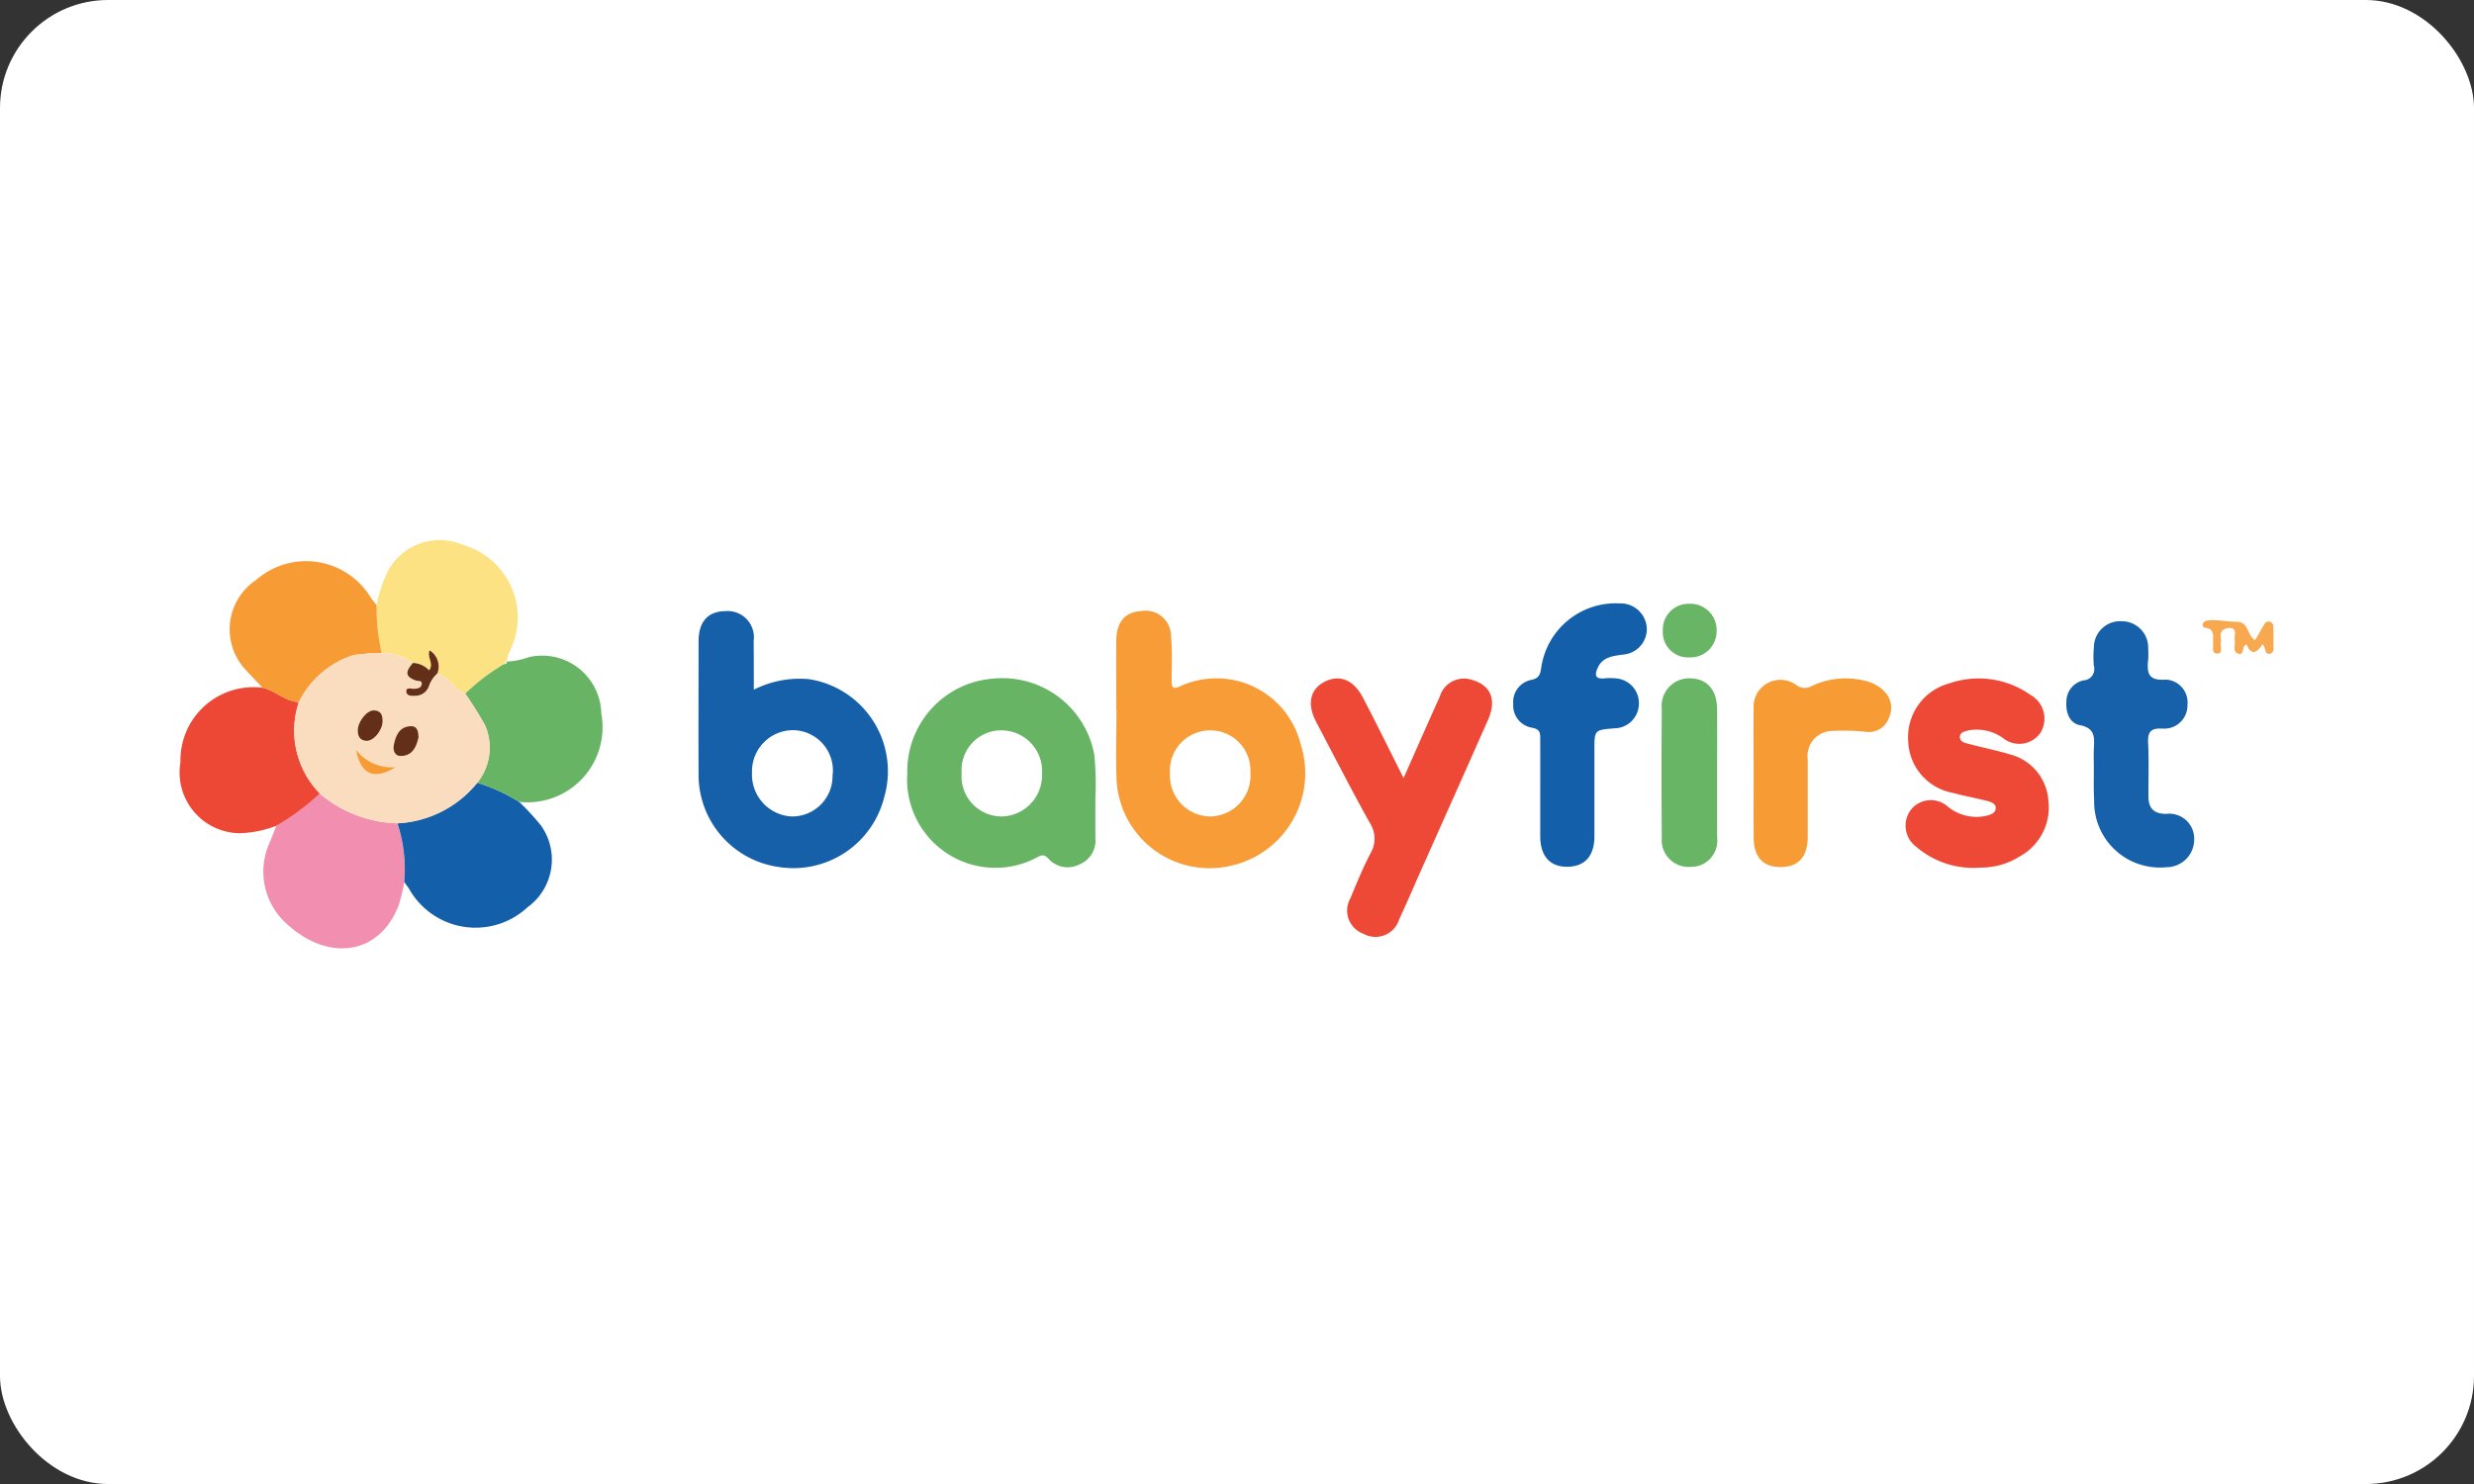 <svg xmlns="http://www.w3.org/2000/svg" width="68.681" height="41.209" viewBox="0 0 68.681 41.209">
  <rect x="0" y="0" width="68.681" height="41.209" fill="#333333" stroke="none"/>
  <g id="Grupo_20624" data-name="Grupo 20624" transform="translate(-628 -1777)">
    <rect id="Rectángulo_18557" data-name="Rectángulo 18557" width="68.681" height="41.209" rx="3" transform="translate(628 1777)" fill="#fff"/>
    <g id="Grupo_20623" data-name="Grupo 20623" transform="translate(633 1792)">
      <g id="Grupo_18628" data-name="Grupo 18628" transform="translate(14.388 1.76)">
        <path id="Trazado_25840" data-name="Trazado 25840" d="M-584.7-355.186a2.806,2.806,0,0,1,1.538-.292,2.587,2.587,0,0,1,2.081,3.279,2.6,2.6,0,0,1-2.953,1.932,2.583,2.583,0,0,1-2.2-2.533c-.006-1.243,0-2.485,0-3.728,0-.55.262-.837.753-.84a.727.727,0,0,1,.777.823C-584.7-356.105-584.7-355.666-584.7-355.186Zm2.19,2.356a1.12,1.12,0,0,0-1.085-1.232,1.141,1.141,0,0,0-1.155,1.178,1.162,1.162,0,0,0,1.082,1.217A1.12,1.12,0,0,0-582.515-352.83Z" transform="translate(586.239 357.578)" fill="#1660aa"/>
        <path id="Trazado_25841" data-name="Trazado 25841" d="M-429.868-354.609c0-.652-.005-1.3,0-1.957.005-.5.251-.775.68-.8a.708.708,0,0,1,.84.718c.035.4.018.811.016,1.217,0,.186.044.244.235.153a2.408,2.408,0,0,1,3.341,1.585,2.632,2.632,0,0,1-1.888,3.387,2.585,2.585,0,0,1-3.219-2.423c-.022-.627,0-1.255,0-1.883Zm3.722,1.729a1.112,1.112,0,0,0-1.143-1.174,1.113,1.113,0,0,0-1.088,1.19,1.132,1.132,0,0,0,1.124,1.2A1.135,1.135,0,0,0-426.145-352.88Z" transform="translate(441.47 357.576)" fill="#f79c36"/>
        <path id="Trazado_25842" data-name="Trazado 25842" d="M-502.879-328.894c0,.43,0,.763,0,1.094a.715.715,0,0,1-.446.736.712.712,0,0,1-.849-.153c-.1-.106-.169-.132-.3-.057A2.452,2.452,0,0,1-508.1-329.6a2.577,2.577,0,0,1,2.389-2.625,2.594,2.594,0,0,1,2.8,2.1A8.189,8.189,0,0,1-502.879-328.894Zm-3.712-.709a1.113,1.113,0,0,0,1.109,1.206,1.143,1.143,0,0,0,1.122-1.172,1.135,1.135,0,0,0-1.106-1.219A1.1,1.1,0,0,0-506.591-329.6Z" transform="translate(513.9 334.309)" fill="#66b464"/>
        <path id="Trazado_25843" data-name="Trazado 25843" d="M-354.355-329.428c.349-.786.673-1.526,1.006-2.263a.7.7,0,0,1,.883-.466c.529.148.7.548.461,1.1-.61,1.382-1.228,2.761-1.843,4.141-.21.471-.412.946-.63,1.414a.688.688,0,0,1-1,.394.684.684,0,0,1-.354-.98c.174-.419.346-.842.556-1.244a.8.8,0,0,0-.018-.853c-.514-.923-.995-1.864-1.487-2.8-.259-.493-.173-.906.229-1.114.422-.218.819-.054,1.076.452C-355.1-330.927-354.744-330.2-354.355-329.428Z" transform="translate(373.932 334.273)" fill="#ed4936"/>
        <path id="Trazado_25844" data-name="Trazado 25844" d="M-132.364-326.923a2.434,2.434,0,0,1-1.794-.587.73.73,0,0,1-.135-1.022.706.706,0,0,1,1.021-.085,1.257,1.257,0,0,0,1.073.255c.113-.027.263-.076.26-.219,0-.119-.137-.167-.243-.194-.322-.081-.649-.141-.969-.227a1.509,1.509,0,0,1-1.219-1.43,1.547,1.547,0,0,1,1.145-1.608,2.494,2.494,0,0,1,2.253.324.754.754,0,0,1,.289,1.024.714.714,0,0,1-1.03.191,1.249,1.249,0,0,0-1.01-.226c-.092.028-.206.048-.212.171s.109.162.2.186c.391.106.791.183,1.178.3a1.425,1.425,0,0,1,1.08,1.306,1.544,1.544,0,0,1-.781,1.521A2.024,2.024,0,0,1-132.364-326.923Z" transform="translate(167.956 334.255)" fill="#ed4936"/>
        <path id="Trazado_25845" data-name="Trazado 25845" d="M-280.489-355.026c0-.48,0-.96,0-1.44,0-.164-.018-.25-.22-.292a.625.625,0,0,1-.53-.66.627.627,0,0,1,.514-.672c.2-.046.231-.142.261-.321a2.088,2.088,0,0,1,2.182-1.8.728.728,0,0,1,.75.666.71.71,0,0,1-.655.754c-.286.041-.571.065-.709.373-.081.181-.079.312.18.289a1.569,1.569,0,0,1,.332,0,.689.689,0,0,1,.633.731.686.686,0,0,1-.672.655c-.562.045-.562.045-.562.6,0,.8,0,1.6,0,2.4,0,.547-.27.842-.754.845s-.748-.3-.75-.843C-280.49-354.164-280.489-354.595-280.489-355.026Z" transform="translate(303.86 360.207)" fill="#145fa9"/>
        <path id="Trazado_25846" data-name="Trazado 25846" d="M-73.477-349.521c0-.185-.007-.37,0-.554.014-.307.054-.581-.392-.665-.279-.053-.393-.354-.369-.653a.6.6,0,0,1,.473-.59.314.314,0,0,0,.289-.4,2.814,2.814,0,0,1,0-.517.73.73,0,0,1,.773-.725.732.732,0,0,1,.735.761,2.109,2.109,0,0,1,0,.3c-.037.354-.013.6.477.559a.633.633,0,0,1,.613.7.643.643,0,0,1-.69.661c-.371-.022-.418.13-.4.438.022.479.005.96.007,1.44,0,.327.141.493.5.49a.691.691,0,0,1,.77.7.769.769,0,0,1-.767.781,1.825,1.825,0,0,1-2.01-1.871C-73.486-348.954-73.477-349.237-73.477-349.521Z" transform="translate(112.216 354.116)" fill="#1761aa"/>
        <path id="Trazado_25847" data-name="Trazado 25847" d="M-191.317-329.551c0-.6-.007-1.206,0-1.808a.746.746,0,0,1,1.191-.651.387.387,0,0,0,.429.02,2.183,2.183,0,0,1,1.478-.14,1.049,1.049,0,0,1,.539.3.641.641,0,0,1,.121.719.59.59,0,0,1-.605.4,5.739,5.739,0,0,0-.959-.029.692.692,0,0,0-.693.781c0,.726,0,1.452,0,2.177-.005.551-.273.829-.769.822-.479-.007-.727-.281-.731-.819C-191.321-328.37-191.317-328.96-191.317-329.551Z" transform="translate(220.612 334.277)" fill="#f79b35"/>
        <path id="Trazado_25848" data-name="Trazado 25848" d="M-224.228-329.536c0,.6,0,1.2,0,1.8a.727.727,0,0,1-.743.818.746.746,0,0,1-.793-.818q-.014-1.786,0-3.573a.764.764,0,0,1,.774-.845c.469,0,.756.311.761.845C-224.223-330.715-224.228-330.125-224.228-329.536Z" transform="translate(252.509 334.23)" fill="#68b565"/>
        <path id="Trazado_25849" data-name="Trazado 25849" d="M-224.5-358.7a.7.7,0,0,1-.731-.743.716.716,0,0,1,.735-.746.729.729,0,0,1,.758.766A.726.726,0,0,1-224.5-358.7Z" transform="translate(252.005 360.195)" fill="#68b565"/>
        <path id="Trazado_25850" data-name="Trazado 25850" d="M-21.862-353.411c.082-.144.164-.292.252-.437a.139.139,0,0,1,.153-.079.135.135,0,0,1,.1.141c0,.159.009.319,0,.478,0,.1.045.252-.108.272s-.084-.176-.193-.261c-.137.211-.3.345-.438.007-.162.029-.045.323-.243.251-.154-.057-.07-.238-.089-.365s.057-.268-.062-.337a.307.307,0,0,0-.273.054c-.1.085-.03.23-.051.347s.071.3-.1.3-.1-.187-.114-.3c-.016-.172.064-.386-.221-.417a.082.082,0,0,1-.065-.112c.032-.074.108-.09.185-.095.255-.016.507.04.758.042C-22.025-353.918-22.1-353.554-21.862-353.411Z" transform="translate(65.079 354.429)" fill="#f8a84e"/>
      </g>
      <g id="Grupo_18629" data-name="Grupo 18629" transform="translate(0 0)">
        <path id="Trazado_25851" data-name="Trazado 25851" d="M-740.76-298.809a5.014,5.014,0,0,1-.157.65c-.52,1.359-1.923,1.59-3.1.518a1.946,1.946,0,0,1-.47-2.285c.062-.148.118-.3.177-.448a6.5,6.5,0,0,0,1.2-.892,3.484,3.484,0,0,0,2.154.825A4.123,4.123,0,0,1-740.76-298.809Z" transform="translate(746.983 308.301)" fill="#f28eb0"/>
        <path id="Trazado_25852" data-name="Trazado 25852" d="M-695.149-302.521a4.121,4.121,0,0,0-.191-1.632,3.043,3.043,0,0,0,2.215-1.127,4.952,4.952,0,0,1,1.167.535,6.847,6.847,0,0,1,.606.658,1.634,1.634,0,0,1-.375,2.267,2.117,2.117,0,0,1-3.293-.52C-695.062-302.4-695.106-302.46-695.149-302.521Z" transform="translate(701.372 312.013)" fill="#145fa9"/>
        <path id="Trazado_25853" data-name="Trazado 25853" d="M-703.039-392.921a3.986,3.986,0,0,1,.3-.92,1.632,1.632,0,0,1,2.108-.749,2.093,2.093,0,0,1,1.269,2.989,1.454,1.454,0,0,0-.066.248l0-.008-.08.081a5.8,5.8,0,0,0-1.071.817c-.309-.116-.443-.474-.775-.559a.525.525,0,0,0-.208-.642c-.08.2.131.36-.014.554a.653.653,0,0,0-.45-.206,1.513,1.513,0,0,0-.873-.282A5.326,5.326,0,0,1-703.039-392.921Z" transform="translate(708.493 394.725)" fill="#fce283"/>
        <path id="Trazado_25854" data-name="Trazado 25854" d="M-771.595-337.338a6.5,6.5,0,0,1-1.2.892,3,3,0,0,1-1.056.21,1.688,1.688,0,0,1-1.612-1.973,2.029,2.029,0,0,1,2.285-2.066c.354.083.623.378,1,.4A2.5,2.5,0,0,0-771.595-337.338Z" transform="translate(775.473 344.373)" fill="#ed4735"/>
        <path id="Trazado_25855" data-name="Trazado 25855" d="M-670.323-350.965a5.8,5.8,0,0,1,1.071-.818c.042-.012.092-.016.08-.081l0,.008a2.087,2.087,0,0,0,.617-.123,1.642,1.642,0,0,1,2.01,1.568,2.085,2.085,0,0,1-2.277,2.451,4.96,4.96,0,0,0-1.167-.535,1.552,1.552,0,0,0,.219-1.585A9.851,9.851,0,0,0-670.323-350.965Z" transform="translate(678.238 355.227)" fill="#66b464"/>
        <path id="Trazado_25856" data-name="Trazado 25856" d="M-755.293-383.076c-.378-.023-.647-.319-1-.4-.154-.162-.312-.321-.461-.486a1.646,1.646,0,0,1,.278-2.511,2.1,2.1,0,0,1,3.187.5c.051.07.105.137.158.205a5.318,5.318,0,0,0,.14,1.323,6.763,6.763,0,0,0-.774.057A2.568,2.568,0,0,0-755.293-383.076Z" transform="translate(758.588 387.577)" fill="#f79b35"/>
        <path id="Trazado_25857" data-name="Trazado 25857" d="M-733.219-351.8a2.567,2.567,0,0,1,1.527-1.315,6.758,6.758,0,0,1,.774-.057,1.511,1.511,0,0,1,.873.282c-.222.258-.2.381.077.485.064.024.18-.009.169.095-.012.119-.123.135-.23.138-.076,0-.207-.066-.2.072s.141.13.236.121a.4.4,0,0,0,.4-.286.8.8,0,0,1,.225-.33c.332.085.466.442.775.559a9.888,9.888,0,0,1,.551.886,1.552,1.552,0,0,1-.219,1.585,3.043,3.043,0,0,1-2.215,1.127,3.484,3.484,0,0,1-2.154-.825A2.5,2.5,0,0,1-733.219-351.8Zm2.326.532c0-.164-.043-.3-.238-.305s-.452.313-.452.56c0,.153.057.269.223.286C-731.154-350.708-730.9-351.006-730.893-351.269Zm1,.44c-.007-.149-.024-.32-.229-.306-.306.021-.4.265-.456.516-.033.159.022.325.222.31C-730.058-350.331-729.953-350.562-729.894-350.829Zm-.63.828a1.247,1.247,0,0,1-1.105-.48C-731.5-349.783-731.123-349.631-730.524-350Z" transform="translate(736.514 356.302)" fill="#faddbe"/>
        <path id="Trazado_25858" data-name="Trazado 25858" d="M-691.189-353.415a.8.8,0,0,0-.225.331.4.4,0,0,1-.4.286c-.1.01-.233,0-.236-.121s.128-.071.2-.072c.107,0,.219-.018.23-.138.01-.1-.106-.071-.17-.095-.279-.1-.3-.227-.076-.485a.652.652,0,0,1,.45.206c.145-.194-.066-.352.014-.554A.525.525,0,0,1-691.189-353.415Z" transform="translate(698.329 357.118)" fill="#632f19"/>
        <path id="Trazado_25859" data-name="Trazado 25859" d="M-656.02-350.039c.012.065-.038.069-.08.081Z" transform="translate(665.086 353.403)" fill="#fefefe"/>
        <path id="Trazado_25860" data-name="Trazado 25860" d="M-709.276-331.622c-.008.263-.26.561-.466.54-.166-.017-.223-.133-.223-.286,0-.248.253-.567.452-.56S-709.275-331.786-709.276-331.622Z" transform="translate(714.897 336.654)" fill="#632f19"/>
        <path id="Trazado_25861" data-name="Trazado 25861" d="M-696.055-325.795c-.059.267-.164.5-.464.52-.2.015-.254-.151-.222-.31.051-.251.151-.5.456-.516C-696.079-326.115-696.062-325.943-696.055-325.795Z" transform="translate(702.675 331.267)" fill="#632f19"/>
        <path id="Trazado_25862" data-name="Trazado 25862" d="M-709.466-316.915c-.6.37-.977.218-1.105-.48A1.247,1.247,0,0,0-709.466-316.915Z" transform="translate(715.456 323.216)" fill="#f79b35"/>
      </g>
    </g>
  </g>
</svg>
